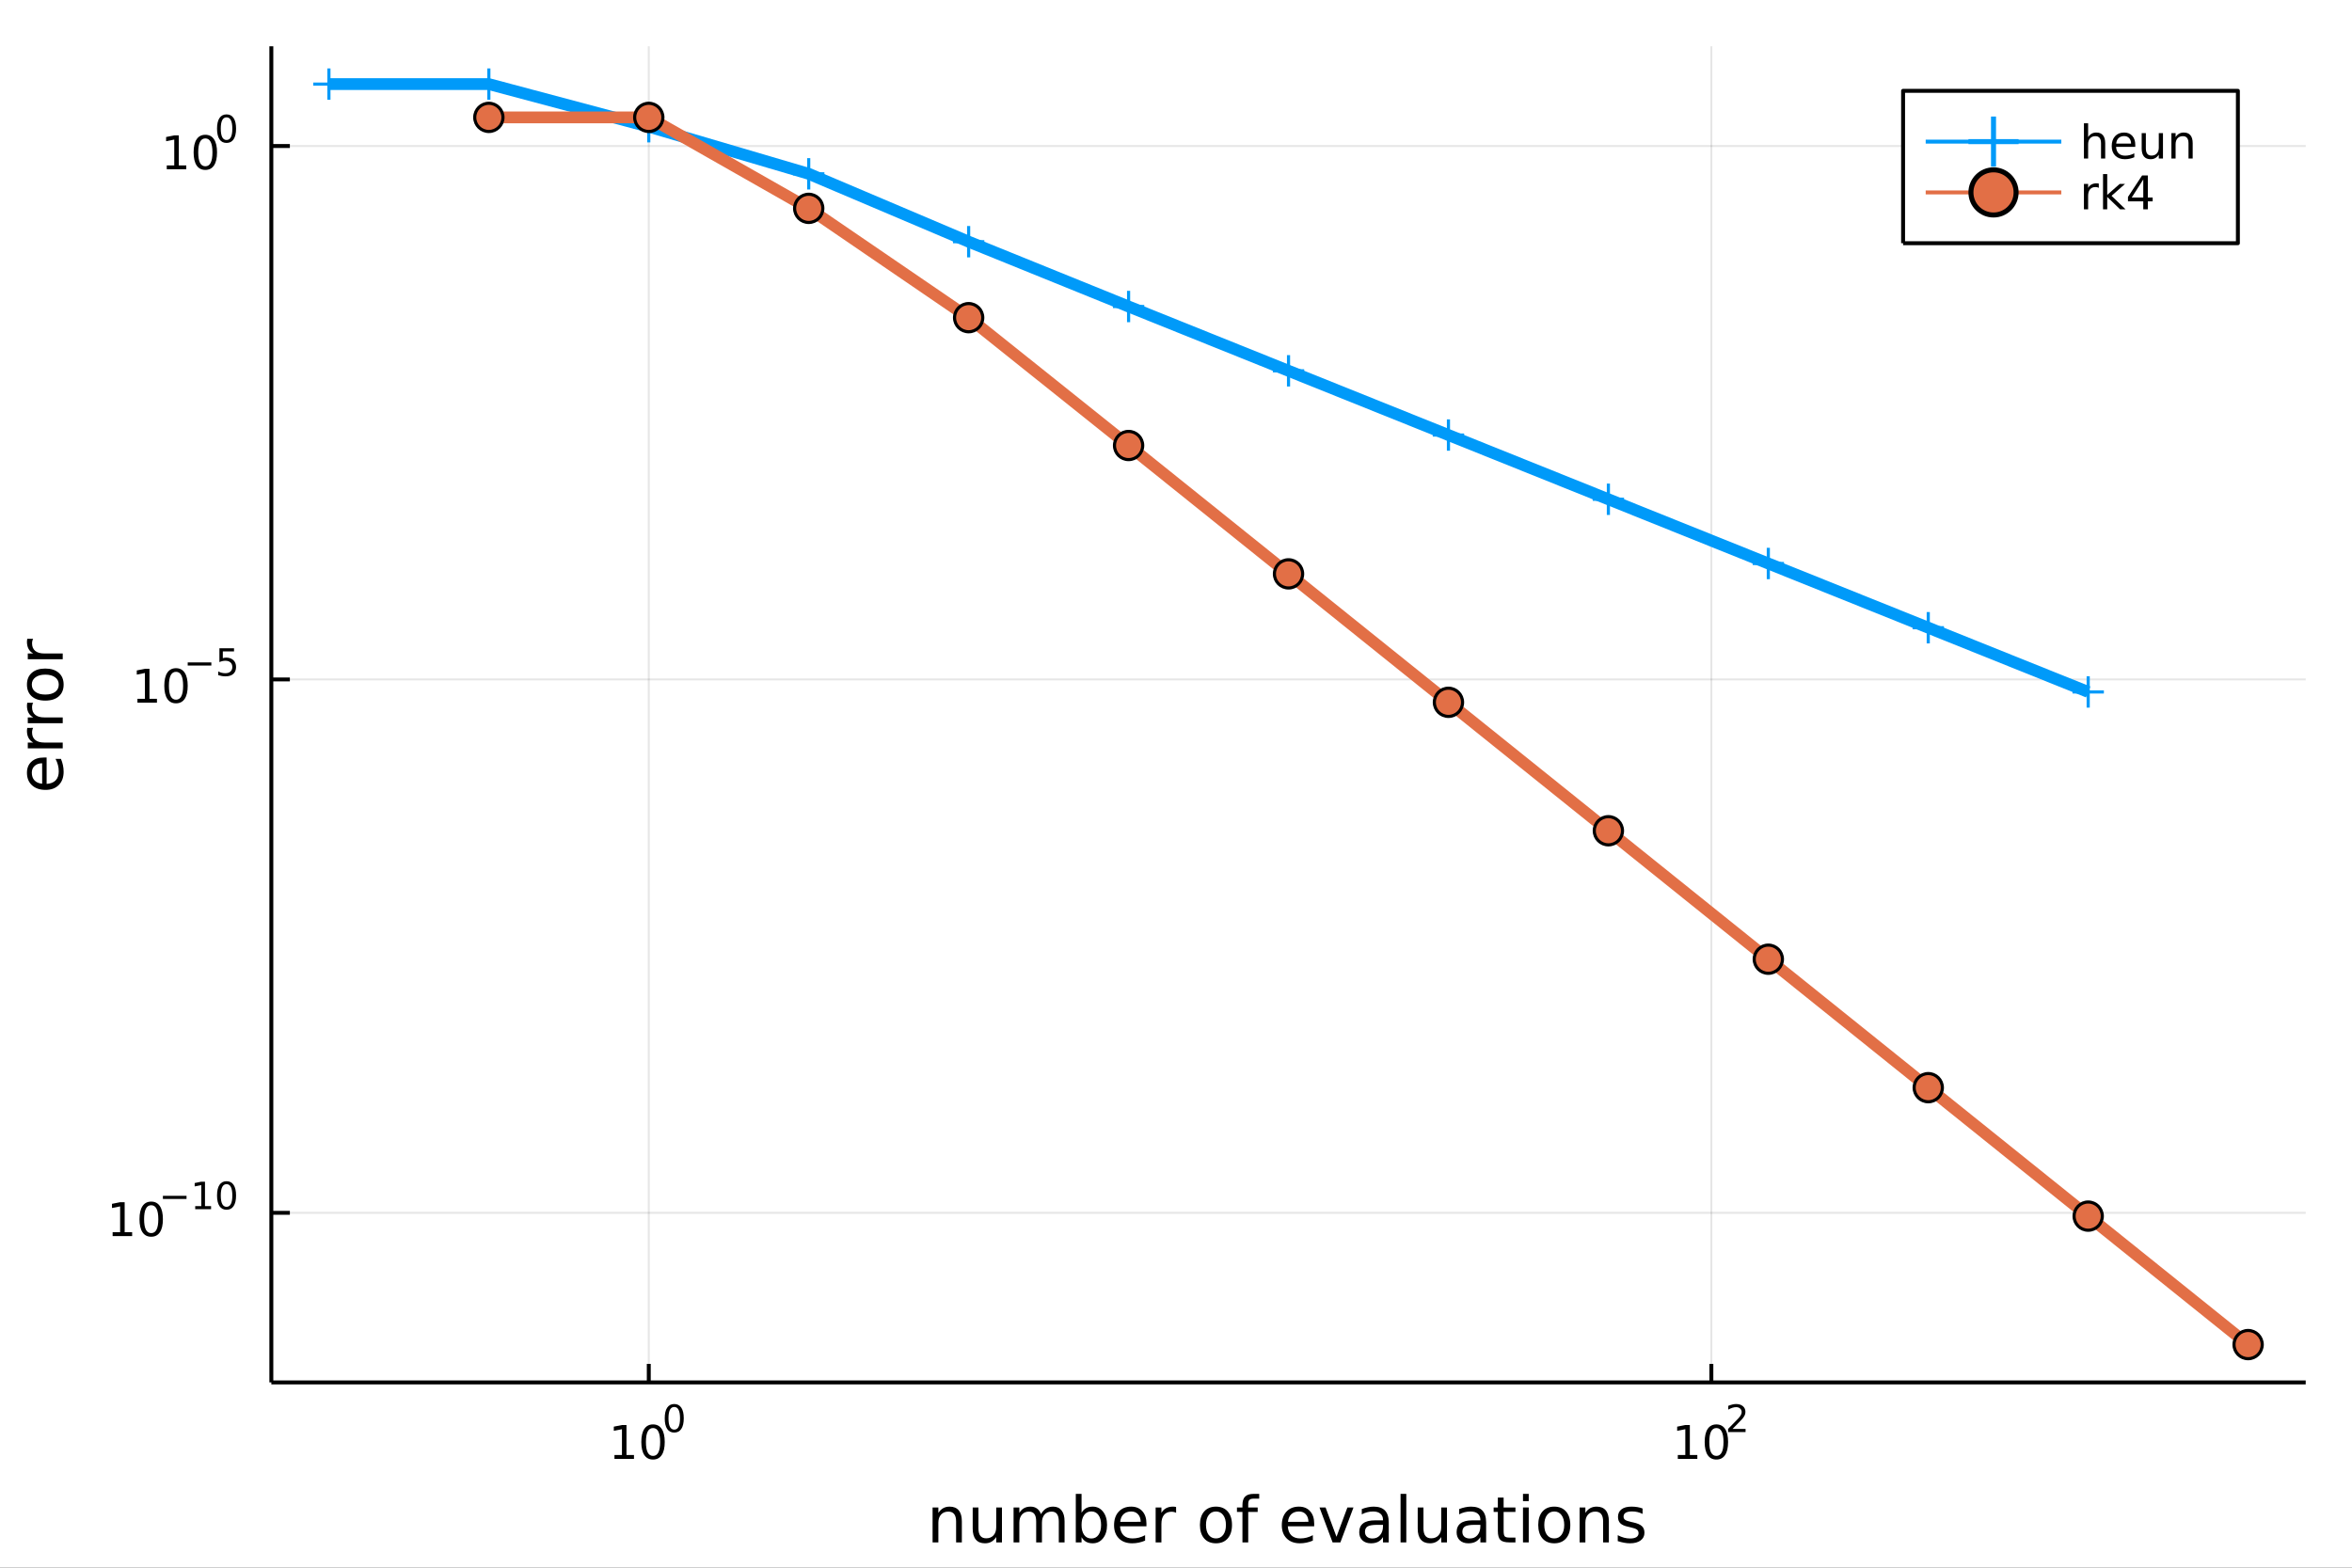 <?xml version="1.0" encoding="utf-8"?>
<svg xmlns="http://www.w3.org/2000/svg" xmlns:xlink="http://www.w3.org/1999/xlink" width="600" height="400" viewBox="0 0 2400 1600">
<rect x="0" y="0" width="2400" height="1600" fill="#333333" stroke="none"/>
<defs>
  <clipPath id="clip020">
    <rect x="0" y="0" width="2400" height="1600"/>
  </clipPath>
</defs>
<path clip-path="url(#clip020)" d="
M0 1600 L2400 1600 L2400 0 L0 0  Z
  " fill="#ffffff" fill-rule="evenodd" fill-opacity="1"/>
<defs>
  <clipPath id="clip021">
    <rect x="480" y="0" width="1681" height="1600"/>
  </clipPath>
</defs>
<path clip-path="url(#clip020)" d="
M276.876 1410.9 L2352.76 1410.9 L2352.76 47.244 L276.876 47.244  Z
  " fill="#ffffff" fill-rule="evenodd" fill-opacity="1"/>
<defs>
  <clipPath id="clip022">
    <rect x="276" y="47" width="2077" height="1365"/>
  </clipPath>
</defs>
<polyline clip-path="url(#clip022)" style="stroke:#000000; stroke-linecap:butt; stroke-linejoin:round; stroke-width:2; stroke-opacity:0.1; fill:none" points="
  662.023,1410.9 662.023,47.244 
  "/>
<polyline clip-path="url(#clip022)" style="stroke:#000000; stroke-linecap:butt; stroke-linejoin:round; stroke-width:2; stroke-opacity:0.1; fill:none" points="
  1746.29,1410.9 1746.29,47.244 
  "/>
<polyline clip-path="url(#clip020)" style="stroke:#000000; stroke-linecap:butt; stroke-linejoin:round; stroke-width:4; stroke-opacity:1; fill:none" points="
  276.876,1410.9 2352.76,1410.9 
  "/>
<polyline clip-path="url(#clip020)" style="stroke:#000000; stroke-linecap:butt; stroke-linejoin:round; stroke-width:4; stroke-opacity:1; fill:none" points="
  662.023,1410.9 662.023,1392 
  "/>
<polyline clip-path="url(#clip020)" style="stroke:#000000; stroke-linecap:butt; stroke-linejoin:round; stroke-width:4; stroke-opacity:1; fill:none" points="
  1746.29,1410.9 1746.29,1392 
  "/>
<path clip-path="url(#clip020)" d="M627.006 1485.02 L634.645 1485.02 L634.645 1458.66 L626.335 1460.32 L626.335 1456.06 L634.599 1454.4 L639.274 1454.4 L639.274 1485.02 L646.913 1485.02 L646.913 1488.96 L627.006 1488.96 L627.006 1485.02 Z" fill="#000000" fill-rule="evenodd" fill-opacity="1" /><path clip-path="url(#clip020)" d="M666.358 1457.48 Q662.747 1457.48 660.918 1461.04 Q659.112 1464.58 659.112 1471.71 Q659.112 1478.82 660.918 1482.38 Q662.747 1485.92 666.358 1485.92 Q669.992 1485.92 671.797 1482.38 Q673.626 1478.82 673.626 1471.71 Q673.626 1464.58 671.797 1461.04 Q669.992 1457.48 666.358 1457.48 M666.358 1453.77 Q672.168 1453.77 675.223 1458.38 Q678.302 1462.96 678.302 1471.71 Q678.302 1480.44 675.223 1485.04 Q672.168 1489.63 666.358 1489.63 Q660.547 1489.63 657.469 1485.04 Q654.413 1480.44 654.413 1471.71 Q654.413 1462.96 657.469 1458.38 Q660.547 1453.77 666.358 1453.77 Z" fill="#000000" fill-rule="evenodd" fill-opacity="1" /><path clip-path="url(#clip020)" d="M688.007 1435.97 Q685.073 1435.97 683.587 1438.86 Q682.12 1441.74 682.12 1447.53 Q682.12 1453.31 683.587 1456.2 Q685.073 1459.08 688.007 1459.08 Q690.96 1459.08 692.427 1456.2 Q693.912 1453.31 693.912 1447.53 Q693.912 1441.74 692.427 1438.86 Q690.96 1435.97 688.007 1435.97 M688.007 1432.96 Q692.728 1432.96 695.21 1436.7 Q697.712 1440.43 697.712 1447.53 Q697.712 1454.62 695.21 1458.37 Q692.728 1462.09 688.007 1462.09 Q683.286 1462.09 680.785 1458.37 Q678.302 1454.62 678.302 1447.53 Q678.302 1440.43 680.785 1436.7 Q683.286 1432.96 688.007 1432.96 Z" fill="#000000" fill-rule="evenodd" fill-opacity="1" /><path clip-path="url(#clip020)" d="M1712.06 1485.02 L1719.7 1485.02 L1719.7 1458.66 L1711.39 1460.32 L1711.39 1456.06 L1719.65 1454.4 L1724.33 1454.4 L1724.33 1485.02 L1731.97 1485.02 L1731.97 1488.96 L1712.06 1488.96 L1712.06 1485.02 Z" fill="#000000" fill-rule="evenodd" fill-opacity="1" /><path clip-path="url(#clip020)" d="M1751.41 1457.48 Q1747.8 1457.48 1745.97 1461.04 Q1744.17 1464.58 1744.17 1471.71 Q1744.17 1478.82 1745.97 1482.38 Q1747.8 1485.92 1751.41 1485.92 Q1755.05 1485.92 1756.85 1482.38 Q1758.68 1478.82 1758.68 1471.71 Q1758.68 1464.58 1756.85 1461.04 Q1755.05 1457.48 1751.41 1457.48 M1751.41 1453.77 Q1757.22 1453.77 1760.28 1458.38 Q1763.36 1462.96 1763.36 1471.71 Q1763.36 1480.44 1760.28 1485.04 Q1757.22 1489.63 1751.41 1489.63 Q1745.6 1489.63 1742.52 1485.04 Q1739.47 1480.44 1739.47 1471.71 Q1739.47 1462.96 1742.52 1458.38 Q1745.6 1453.77 1751.41 1453.77 Z" fill="#000000" fill-rule="evenodd" fill-opacity="1" /><path clip-path="url(#clip020)" d="M1767.93 1458.35 L1781.19 1458.35 L1781.19 1461.55 L1763.36 1461.55 L1763.36 1458.35 Q1765.52 1456.11 1769.24 1452.35 Q1772.99 1448.57 1773.95 1447.48 Q1775.77 1445.43 1776.48 1444.02 Q1777.22 1442.59 1777.22 1441.22 Q1777.22 1438.98 1775.64 1437.57 Q1774.08 1436.16 1771.56 1436.16 Q1769.77 1436.16 1767.78 1436.78 Q1765.8 1437.4 1763.54 1438.66 L1763.54 1434.82 Q1765.84 1433.9 1767.83 1433.43 Q1769.83 1432.96 1771.48 1432.96 Q1775.85 1432.96 1778.44 1435.14 Q1781.04 1437.32 1781.04 1440.97 Q1781.04 1442.7 1780.38 1444.26 Q1779.74 1445.8 1778.03 1447.91 Q1777.56 1448.46 1775.04 1451.07 Q1772.52 1453.67 1767.93 1458.35 Z" fill="#000000" fill-rule="evenodd" fill-opacity="1" /><path clip-path="url(#clip020)" d="M981.475 1552.67 L981.475 1574.19 L975.619 1574.19 L975.619 1552.86 Q975.619 1547.8 973.646 1545.29 Q971.672 1542.77 967.726 1542.77 Q962.983 1542.77 960.246 1545.79 Q957.509 1548.82 957.509 1554.04 L957.509 1574.19 L951.62 1574.19 L951.62 1538.54 L957.509 1538.54 L957.509 1544.08 Q959.609 1540.86 962.442 1539.27 Q965.307 1537.68 969.031 1537.68 Q975.173 1537.68 978.324 1541.5 Q981.475 1545.29 981.475 1552.67 Z" fill="#000000" fill-rule="evenodd" fill-opacity="1" /><path clip-path="url(#clip020)" d="M992.552 1560.12 L992.552 1538.54 L998.408 1538.54 L998.408 1559.89 Q998.408 1564.96 1000.38 1567.5 Q1002.35 1570.02 1006.3 1570.02 Q1011.04 1570.02 1013.78 1566.99 Q1016.55 1563.97 1016.55 1558.75 L1016.55 1538.54 L1022.41 1538.54 L1022.41 1574.19 L1016.55 1574.19 L1016.55 1568.71 Q1014.42 1571.96 1011.59 1573.55 Q1008.78 1575.11 1005.06 1575.11 Q998.918 1575.11 995.735 1571.29 Q992.552 1567.47 992.552 1560.12 M1007.29 1537.68 L1007.29 1537.68 Z" fill="#000000" fill-rule="evenodd" fill-opacity="1" /><path clip-path="url(#clip020)" d="M1062.22 1545.38 Q1064.42 1541.43 1067.48 1539.56 Q1070.53 1537.68 1074.67 1537.68 Q1080.24 1537.68 1083.26 1541.59 Q1086.29 1545.48 1086.29 1552.67 L1086.29 1574.19 L1080.4 1574.19 L1080.4 1552.86 Q1080.4 1547.74 1078.58 1545.25 Q1076.77 1542.77 1073.05 1542.77 Q1068.49 1542.77 1065.85 1545.79 Q1063.21 1548.82 1063.21 1554.04 L1063.21 1574.19 L1057.32 1574.19 L1057.32 1552.86 Q1057.32 1547.7 1055.51 1545.25 Q1053.69 1542.77 1049.91 1542.77 Q1045.42 1542.77 1042.78 1545.83 Q1040.14 1548.85 1040.14 1554.04 L1040.14 1574.19 L1034.25 1574.19 L1034.25 1538.54 L1040.14 1538.54 L1040.14 1544.08 Q1042.14 1540.8 1044.94 1539.24 Q1047.74 1537.68 1051.59 1537.68 Q1055.48 1537.68 1058.18 1539.65 Q1060.92 1541.62 1062.22 1545.38 Z" fill="#000000" fill-rule="evenodd" fill-opacity="1" /><path clip-path="url(#clip020)" d="M1123.56 1556.39 Q1123.56 1549.93 1120.88 1546.27 Q1118.24 1542.58 1113.6 1542.58 Q1108.95 1542.58 1106.28 1546.27 Q1103.63 1549.93 1103.63 1556.39 Q1103.63 1562.85 1106.28 1566.55 Q1108.95 1570.21 1113.6 1570.21 Q1118.24 1570.21 1120.88 1566.55 Q1123.56 1562.85 1123.56 1556.39 M1103.63 1543.95 Q1105.48 1540.77 1108.28 1539.24 Q1111.11 1537.68 1115.03 1537.68 Q1121.52 1537.68 1125.56 1542.83 Q1129.64 1547.99 1129.64 1556.39 Q1129.64 1564.8 1125.56 1569.95 Q1121.52 1575.11 1115.03 1575.11 Q1111.11 1575.11 1108.28 1573.58 Q1105.48 1572.02 1103.63 1568.84 L1103.63 1574.19 L1097.75 1574.19 L1097.75 1524.66 L1103.63 1524.66 L1103.63 1543.95 Z" fill="#000000" fill-rule="evenodd" fill-opacity="1" /><path clip-path="url(#clip020)" d="M1169.84 1554.9 L1169.84 1557.76 L1142.91 1557.76 Q1143.29 1563.81 1146.54 1566.99 Q1149.82 1570.14 1155.64 1570.14 Q1159.02 1570.14 1162.17 1569.32 Q1165.35 1568.49 1168.47 1566.83 L1168.47 1572.37 Q1165.32 1573.71 1162.01 1574.41 Q1158.7 1575.11 1155.29 1575.11 Q1146.76 1575.11 1141.76 1570.14 Q1136.8 1565.18 1136.8 1556.71 Q1136.8 1547.96 1141.51 1542.83 Q1146.25 1537.68 1154.27 1537.68 Q1161.47 1537.68 1165.64 1542.33 Q1169.84 1546.94 1169.84 1554.9 M1163.98 1553.18 Q1163.92 1548.37 1161.27 1545.51 Q1158.66 1542.64 1154.34 1542.64 Q1149.43 1542.64 1146.47 1545.41 Q1143.55 1548.18 1143.1 1553.21 L1163.98 1553.18 Z" fill="#000000" fill-rule="evenodd" fill-opacity="1" /><path clip-path="url(#clip020)" d="M1200.11 1544.01 Q1199.12 1543.44 1197.94 1543.18 Q1196.8 1542.9 1195.4 1542.9 Q1190.43 1542.9 1187.76 1546.14 Q1185.11 1549.36 1185.11 1555.41 L1185.11 1574.19 L1179.23 1574.19 L1179.23 1538.54 L1185.11 1538.54 L1185.11 1544.08 Q1186.96 1540.83 1189.92 1539.27 Q1192.88 1537.68 1197.11 1537.68 Q1197.72 1537.68 1198.45 1537.77 Q1199.18 1537.84 1200.07 1538 L1200.11 1544.01 Z" fill="#000000" fill-rule="evenodd" fill-opacity="1" /><path clip-path="url(#clip020)" d="M1240.78 1542.64 Q1236.07 1542.64 1233.33 1546.34 Q1230.6 1550 1230.6 1556.39 Q1230.6 1562.79 1233.3 1566.48 Q1236.04 1570.14 1240.78 1570.14 Q1245.46 1570.14 1248.2 1566.45 Q1250.94 1562.76 1250.94 1556.39 Q1250.94 1550.06 1248.2 1546.37 Q1245.46 1542.64 1240.78 1542.64 M1240.78 1537.68 Q1248.42 1537.68 1252.78 1542.64 Q1257.14 1547.61 1257.14 1556.39 Q1257.14 1565.15 1252.78 1570.14 Q1248.42 1575.11 1240.78 1575.11 Q1233.11 1575.11 1228.75 1570.14 Q1224.42 1565.15 1224.42 1556.39 Q1224.42 1547.61 1228.75 1542.64 Q1233.11 1537.68 1240.78 1537.68 Z" fill="#000000" fill-rule="evenodd" fill-opacity="1" /><path clip-path="url(#clip020)" d="M1284.9 1524.66 L1284.9 1529.53 L1279.3 1529.53 Q1276.14 1529.53 1274.9 1530.8 Q1273.69 1532.08 1273.69 1535.39 L1273.69 1538.54 L1283.34 1538.54 L1283.34 1543.09 L1273.69 1543.09 L1273.69 1574.19 L1267.8 1574.19 L1267.8 1543.09 L1262.2 1543.09 L1262.2 1538.54 L1267.8 1538.54 L1267.8 1536.05 Q1267.8 1530.1 1270.57 1527.4 Q1273.34 1524.66 1279.36 1524.66 L1284.9 1524.66 Z" fill="#000000" fill-rule="evenodd" fill-opacity="1" /><path clip-path="url(#clip020)" d="M1341.01 1554.9 L1341.01 1557.76 L1314.08 1557.76 Q1314.47 1563.81 1317.71 1566.99 Q1320.99 1570.14 1326.82 1570.14 Q1330.19 1570.14 1333.34 1569.32 Q1336.52 1568.49 1339.64 1566.83 L1339.64 1572.37 Q1336.49 1573.71 1333.18 1574.41 Q1329.87 1575.11 1326.46 1575.11 Q1317.93 1575.11 1312.94 1570.14 Q1307.97 1565.18 1307.97 1556.71 Q1307.97 1547.96 1312.68 1542.83 Q1317.43 1537.68 1325.45 1537.68 Q1332.64 1537.68 1336.81 1542.33 Q1341.01 1546.94 1341.01 1554.9 M1335.15 1553.18 Q1335.09 1548.37 1332.45 1545.51 Q1329.84 1542.64 1325.51 1542.64 Q1320.61 1542.64 1317.65 1545.41 Q1314.72 1548.18 1314.27 1553.21 L1335.15 1553.18 Z" fill="#000000" fill-rule="evenodd" fill-opacity="1" /><path clip-path="url(#clip020)" d="M1346.42 1538.54 L1352.63 1538.54 L1363.77 1568.46 L1374.91 1538.54 L1381.11 1538.54 L1367.75 1574.19 L1359.79 1574.19 L1346.42 1538.54 Z" fill="#000000" fill-rule="evenodd" fill-opacity="1" /><path clip-path="url(#clip020)" d="M1405.4 1556.27 Q1398.3 1556.27 1395.56 1557.89 Q1392.83 1559.51 1392.83 1563.43 Q1392.83 1566.55 1394.86 1568.39 Q1396.93 1570.21 1400.47 1570.21 Q1405.34 1570.21 1408.26 1566.77 Q1411.22 1563.3 1411.22 1557.57 L1411.22 1556.27 L1405.4 1556.27 M1417.08 1553.85 L1417.08 1574.19 L1411.22 1574.19 L1411.22 1568.77 Q1409.22 1572.02 1406.23 1573.58 Q1403.24 1575.11 1398.91 1575.11 Q1393.43 1575.11 1390.19 1572.05 Q1386.97 1568.97 1386.97 1563.81 Q1386.97 1557.79 1390.98 1554.74 Q1395.02 1551.68 1403.01 1551.68 L1411.22 1551.68 L1411.22 1551.11 Q1411.22 1547.07 1408.55 1544.87 Q1405.91 1542.64 1401.1 1542.64 Q1398.05 1542.64 1395.15 1543.38 Q1392.25 1544.11 1389.58 1545.57 L1389.58 1540.16 Q1392.8 1538.92 1395.82 1538.31 Q1398.84 1537.68 1401.71 1537.68 Q1409.44 1537.68 1413.26 1541.69 Q1417.08 1545.7 1417.08 1553.85 Z" fill="#000000" fill-rule="evenodd" fill-opacity="1" /><path clip-path="url(#clip020)" d="M1429.14 1524.66 L1435 1524.66 L1435 1574.19 L1429.14 1574.19 L1429.14 1524.66 Z" fill="#000000" fill-rule="evenodd" fill-opacity="1" /><path clip-path="url(#clip020)" d="M1446.65 1560.12 L1446.65 1538.54 L1452.51 1538.54 L1452.51 1559.89 Q1452.51 1564.96 1454.48 1567.5 Q1456.45 1570.02 1460.4 1570.02 Q1465.14 1570.02 1467.88 1566.99 Q1470.65 1563.97 1470.65 1558.75 L1470.65 1538.54 L1476.5 1538.54 L1476.5 1574.19 L1470.65 1574.19 L1470.65 1568.71 Q1468.52 1571.96 1465.68 1573.55 Q1462.88 1575.11 1459.16 1575.11 Q1453.02 1575.11 1449.83 1571.29 Q1446.65 1567.47 1446.65 1560.12 M1461.39 1537.68 L1461.39 1537.68 Z" fill="#000000" fill-rule="evenodd" fill-opacity="1" /><path clip-path="url(#clip020)" d="M1504.77 1556.27 Q1497.67 1556.27 1494.93 1557.89 Q1492.2 1559.51 1492.2 1563.43 Q1492.2 1566.55 1494.23 1568.39 Q1496.3 1570.21 1499.83 1570.21 Q1504.7 1570.21 1507.63 1566.77 Q1510.59 1563.3 1510.59 1557.57 L1510.59 1556.27 L1504.77 1556.27 M1516.45 1553.85 L1516.45 1574.19 L1510.59 1574.19 L1510.59 1568.77 Q1508.59 1572.02 1505.6 1573.58 Q1502.6 1575.11 1498.28 1575.11 Q1492.8 1575.11 1489.55 1572.05 Q1486.34 1568.97 1486.34 1563.81 Q1486.34 1557.79 1490.35 1554.74 Q1494.39 1551.68 1502.38 1551.68 L1510.59 1551.68 L1510.59 1551.11 Q1510.59 1547.07 1507.92 1544.87 Q1505.28 1542.64 1500.47 1542.64 Q1497.42 1542.64 1494.52 1543.38 Q1491.62 1544.11 1488.95 1545.57 L1488.95 1540.16 Q1492.16 1538.92 1495.19 1538.31 Q1498.21 1537.68 1501.08 1537.68 Q1508.81 1537.68 1512.63 1541.69 Q1516.45 1545.7 1516.45 1553.85 Z" fill="#000000" fill-rule="evenodd" fill-opacity="1" /><path clip-path="url(#clip020)" d="M1534.31 1528.42 L1534.31 1538.54 L1546.37 1538.54 L1546.37 1543.09 L1534.31 1543.09 L1534.31 1562.44 Q1534.31 1566.8 1535.48 1568.04 Q1536.69 1569.28 1540.35 1569.28 L1546.37 1569.28 L1546.37 1574.19 L1540.35 1574.19 Q1533.57 1574.19 1531 1571.67 Q1528.42 1569.12 1528.42 1562.44 L1528.42 1543.09 L1524.12 1543.09 L1524.12 1538.54 L1528.42 1538.54 L1528.42 1528.42 L1534.31 1528.42 Z" fill="#000000" fill-rule="evenodd" fill-opacity="1" /><path clip-path="url(#clip020)" d="M1554.07 1538.54 L1559.93 1538.54 L1559.93 1574.19 L1554.07 1574.19 L1554.07 1538.54 M1554.07 1524.66 L1559.93 1524.66 L1559.93 1532.08 L1554.07 1532.08 L1554.07 1524.66 Z" fill="#000000" fill-rule="evenodd" fill-opacity="1" /><path clip-path="url(#clip020)" d="M1585.99 1542.64 Q1581.28 1542.64 1578.55 1546.34 Q1575.81 1550 1575.81 1556.39 Q1575.81 1562.79 1578.52 1566.48 Q1581.25 1570.14 1585.99 1570.14 Q1590.67 1570.14 1593.41 1566.45 Q1596.15 1562.76 1596.15 1556.39 Q1596.15 1550.06 1593.41 1546.37 Q1590.67 1542.64 1585.99 1542.64 M1585.99 1537.68 Q1593.63 1537.68 1597.99 1542.64 Q1602.35 1547.61 1602.35 1556.39 Q1602.35 1565.15 1597.99 1570.14 Q1593.63 1575.11 1585.99 1575.11 Q1578.32 1575.11 1573.96 1570.14 Q1569.63 1565.15 1569.63 1556.39 Q1569.63 1547.61 1573.96 1542.64 Q1578.32 1537.68 1585.99 1537.68 Z" fill="#000000" fill-rule="evenodd" fill-opacity="1" /><path clip-path="url(#clip020)" d="M1641.69 1552.67 L1641.69 1574.19 L1635.84 1574.19 L1635.84 1552.86 Q1635.84 1547.8 1633.86 1545.29 Q1631.89 1542.77 1627.94 1542.77 Q1623.2 1542.77 1620.47 1545.79 Q1617.73 1548.82 1617.73 1554.04 L1617.73 1574.19 L1611.84 1574.19 L1611.84 1538.54 L1617.73 1538.54 L1617.73 1544.08 Q1619.83 1540.86 1622.66 1539.27 Q1625.53 1537.68 1629.25 1537.68 Q1635.39 1537.68 1638.54 1541.5 Q1641.69 1545.29 1641.69 1552.67 Z" fill="#000000" fill-rule="evenodd" fill-opacity="1" /><path clip-path="url(#clip020)" d="M1676.1 1539.59 L1676.1 1545.13 Q1673.62 1543.85 1670.95 1543.22 Q1668.27 1542.58 1665.41 1542.58 Q1661.05 1542.58 1658.85 1543.92 Q1656.69 1545.25 1656.69 1547.93 Q1656.69 1549.96 1658.25 1551.14 Q1659.81 1552.29 1664.52 1553.34 L1666.52 1553.78 Q1672.76 1555.12 1675.37 1557.57 Q1678.01 1559.99 1678.01 1564.35 Q1678.01 1569.32 1674.06 1572.21 Q1670.15 1575.11 1663.27 1575.11 Q1660.41 1575.11 1657.29 1574.54 Q1654.2 1573.99 1650.77 1572.88 L1650.77 1566.83 Q1654.01 1568.52 1657.16 1569.38 Q1660.31 1570.21 1663.4 1570.21 Q1667.54 1570.21 1669.77 1568.81 Q1672 1567.37 1672 1564.8 Q1672 1562.41 1670.37 1561.14 Q1668.78 1559.86 1663.34 1558.68 L1661.3 1558.21 Q1655.86 1557.06 1653.44 1554.71 Q1651.02 1552.32 1651.02 1548.18 Q1651.02 1543.15 1654.59 1540.42 Q1658.15 1537.68 1664.71 1537.68 Q1667.95 1537.68 1670.82 1538.16 Q1673.68 1538.63 1676.1 1539.59 Z" fill="#000000" fill-rule="evenodd" fill-opacity="1" /><polyline clip-path="url(#clip022)" style="stroke:#000000; stroke-linecap:butt; stroke-linejoin:round; stroke-width:2; stroke-opacity:0.1; fill:none" points="
  276.876,1237.83 2352.76,1237.83 
  "/>
<polyline clip-path="url(#clip022)" style="stroke:#000000; stroke-linecap:butt; stroke-linejoin:round; stroke-width:2; stroke-opacity:0.1; fill:none" points="
  276.876,693.423 2352.76,693.423 
  "/>
<polyline clip-path="url(#clip022)" style="stroke:#000000; stroke-linecap:butt; stroke-linejoin:round; stroke-width:2; stroke-opacity:0.1; fill:none" points="
  276.876,149.02 2352.76,149.02 
  "/>
<polyline clip-path="url(#clip020)" style="stroke:#000000; stroke-linecap:butt; stroke-linejoin:round; stroke-width:4; stroke-opacity:1; fill:none" points="
  276.876,1410.9 276.876,47.244 
  "/>
<polyline clip-path="url(#clip020)" style="stroke:#000000; stroke-linecap:butt; stroke-linejoin:round; stroke-width:4; stroke-opacity:1; fill:none" points="
  276.876,1237.83 295.773,1237.83 
  "/>
<polyline clip-path="url(#clip020)" style="stroke:#000000; stroke-linecap:butt; stroke-linejoin:round; stroke-width:4; stroke-opacity:1; fill:none" points="
  276.876,693.423 295.773,693.423 
  "/>
<polyline clip-path="url(#clip020)" style="stroke:#000000; stroke-linecap:butt; stroke-linejoin:round; stroke-width:4; stroke-opacity:1; fill:none" points="
  276.876,149.02 295.773,149.02 
  "/>
<path clip-path="url(#clip020)" d="M114.931 1257.62 L122.57 1257.62 L122.57 1231.25 L114.26 1232.92 L114.26 1228.66 L122.524 1226.99 L127.2 1226.99 L127.2 1257.62 L134.839 1257.62 L134.839 1261.55 L114.931 1261.55 L114.931 1257.62 Z" fill="#000000" fill-rule="evenodd" fill-opacity="1" /><path clip-path="url(#clip020)" d="M154.283 1230.07 Q150.672 1230.07 148.843 1233.64 Q147.038 1237.18 147.038 1244.31 Q147.038 1251.42 148.843 1254.98 Q150.672 1258.52 154.283 1258.52 Q157.917 1258.52 159.723 1254.98 Q161.552 1251.42 161.552 1244.31 Q161.552 1237.18 159.723 1233.64 Q157.917 1230.07 154.283 1230.07 M154.283 1226.37 Q160.093 1226.37 163.149 1230.98 Q166.227 1235.56 166.227 1244.31 Q166.227 1253.04 163.149 1257.64 Q160.093 1262.23 154.283 1262.23 Q148.473 1262.23 145.394 1257.64 Q142.339 1253.04 142.339 1244.31 Q142.339 1235.56 145.394 1230.98 Q148.473 1226.37 154.283 1226.37 Z" fill="#000000" fill-rule="evenodd" fill-opacity="1" /><path clip-path="url(#clip020)" d="M166.227 1220.47 L190.339 1220.47 L190.339 1223.67 L166.227 1223.67 L166.227 1220.47 Z" fill="#000000" fill-rule="evenodd" fill-opacity="1" /><path clip-path="url(#clip020)" d="M199.197 1230.95 L205.404 1230.95 L205.404 1209.52 L198.652 1210.88 L198.652 1207.42 L205.366 1206.06 L209.166 1206.06 L209.166 1230.95 L215.372 1230.95 L215.372 1234.14 L199.197 1234.14 L199.197 1230.95 Z" fill="#000000" fill-rule="evenodd" fill-opacity="1" /><path clip-path="url(#clip020)" d="M231.171 1208.56 Q228.237 1208.56 226.751 1211.46 Q225.284 1214.34 225.284 1220.13 Q225.284 1225.91 226.751 1228.8 Q228.237 1231.68 231.171 1231.68 Q234.124 1231.68 235.591 1228.8 Q237.076 1225.91 237.076 1220.13 Q237.076 1214.34 235.591 1211.46 Q234.124 1208.56 231.171 1208.56 M231.171 1205.56 Q235.891 1205.56 238.374 1209.3 Q240.876 1213.02 240.876 1220.13 Q240.876 1227.22 238.374 1230.96 Q235.891 1234.69 231.171 1234.69 Q226.45 1234.69 223.949 1230.96 Q221.466 1227.22 221.466 1220.13 Q221.466 1213.02 223.949 1209.3 Q226.45 1205.56 231.171 1205.56 Z" fill="#000000" fill-rule="evenodd" fill-opacity="1" /><path clip-path="url(#clip020)" d="M140.247 713.215 L147.886 713.215 L147.886 686.85 L139.575 688.517 L139.575 684.257 L147.839 682.591 L152.515 682.591 L152.515 713.215 L160.154 713.215 L160.154 717.151 L140.247 717.151 L140.247 713.215 Z" fill="#000000" fill-rule="evenodd" fill-opacity="1" /><path clip-path="url(#clip020)" d="M179.598 685.669 Q175.987 685.669 174.159 689.234 Q172.353 692.776 172.353 699.905 Q172.353 707.012 174.159 710.577 Q175.987 714.118 179.598 714.118 Q183.233 714.118 185.038 710.577 Q186.867 707.012 186.867 699.905 Q186.867 692.776 185.038 689.234 Q183.233 685.669 179.598 685.669 M179.598 681.966 Q185.409 681.966 188.464 686.572 Q191.543 691.155 191.543 699.905 Q191.543 708.632 188.464 713.239 Q185.409 717.822 179.598 717.822 Q173.788 717.822 170.71 713.239 Q167.654 708.632 167.654 699.905 Q167.654 691.155 170.71 686.572 Q173.788 681.966 179.598 681.966 Z" fill="#000000" fill-rule="evenodd" fill-opacity="1" /><path clip-path="url(#clip020)" d="M191.543 676.067 L215.654 676.067 L215.654 679.264 L191.543 679.264 L191.543 676.067 Z" fill="#000000" fill-rule="evenodd" fill-opacity="1" /><path clip-path="url(#clip020)" d="M223.892 661.66 L238.807 661.66 L238.807 664.858 L227.372 664.858 L227.372 671.741 Q228.199 671.459 229.027 671.327 Q229.854 671.177 230.682 671.177 Q235.384 671.177 238.13 673.754 Q240.876 676.33 240.876 680.731 Q240.876 685.264 238.054 687.784 Q235.233 690.286 230.099 690.286 Q228.331 690.286 226.488 689.985 Q224.663 689.684 222.707 689.082 L222.707 685.264 Q224.4 686.186 226.205 686.637 Q228.011 687.088 230.023 687.088 Q233.277 687.088 235.177 685.377 Q237.076 683.665 237.076 680.731 Q237.076 677.797 235.177 676.086 Q233.277 674.374 230.023 674.374 Q228.5 674.374 226.977 674.713 Q225.472 675.051 223.892 675.766 L223.892 661.66 Z" fill="#000000" fill-rule="evenodd" fill-opacity="1" /><path clip-path="url(#clip020)" d="M170.17 168.812 L177.809 168.812 L177.809 142.447 L169.499 144.113 L169.499 139.854 L177.762 138.187 L182.438 138.187 L182.438 168.812 L190.077 168.812 L190.077 172.747 L170.17 172.747 L170.17 168.812 Z" fill="#000000" fill-rule="evenodd" fill-opacity="1" /><path clip-path="url(#clip020)" d="M209.522 141.266 Q205.91 141.266 204.082 144.831 Q202.276 148.372 202.276 155.502 Q202.276 162.609 204.082 166.173 Q205.91 169.715 209.522 169.715 Q213.156 169.715 214.961 166.173 Q216.79 162.609 216.79 155.502 Q216.79 148.372 214.961 144.831 Q213.156 141.266 209.522 141.266 M209.522 137.562 Q215.332 137.562 218.387 142.169 Q221.466 146.752 221.466 155.502 Q221.466 164.229 218.387 168.835 Q215.332 173.419 209.522 173.419 Q203.711 173.419 200.633 168.835 Q197.577 164.229 197.577 155.502 Q197.577 146.752 200.633 142.169 Q203.711 137.562 209.522 137.562 Z" fill="#000000" fill-rule="evenodd" fill-opacity="1" /><path clip-path="url(#clip020)" d="M231.171 119.758 Q228.237 119.758 226.751 122.655 Q225.284 125.532 225.284 131.325 Q225.284 137.099 226.751 139.996 Q228.237 142.873 231.171 142.873 Q234.124 142.873 235.591 139.996 Q237.076 137.099 237.076 131.325 Q237.076 125.532 235.591 122.655 Q234.124 119.758 231.171 119.758 M231.171 116.749 Q235.891 116.749 238.374 120.492 Q240.876 124.216 240.876 131.325 Q240.876 138.416 238.374 142.158 Q235.891 145.882 231.171 145.882 Q226.45 145.882 223.949 142.158 Q221.466 138.416 221.466 131.325 Q221.466 124.216 223.949 120.492 Q226.45 116.749 231.171 116.749 Z" fill="#000000" fill-rule="evenodd" fill-opacity="1" /><path clip-path="url(#clip020)" d="M44.716 773.137 L47.581 773.137 L47.581 800.064 Q53.628 799.682 56.811 796.435 Q59.962 793.157 59.962 787.332 Q59.962 783.959 59.134 780.808 Q58.307 777.625 56.652 774.506 L62.19 774.506 Q63.527 777.657 64.227 780.967 Q64.927 784.277 64.927 787.683 Q64.927 796.213 59.962 801.21 Q54.997 806.175 46.53 806.175 Q37.777 806.175 32.653 801.464 Q27.497 796.722 27.497 788.701 Q27.497 781.508 32.144 777.338 Q36.759 773.137 44.716 773.137 M42.997 778.993 Q38.191 779.057 35.327 781.699 Q32.462 784.309 32.462 788.637 Q32.462 793.539 35.231 796.499 Q38 799.427 43.029 799.873 L42.997 778.993 Z" fill="#000000" fill-rule="evenodd" fill-opacity="1" /><path clip-path="url(#clip020)" d="M33.831 742.868 Q33.258 743.855 33.003 745.032 Q32.717 746.178 32.717 747.579 Q32.717 752.544 35.963 755.218 Q39.178 757.859 45.225 757.859 L64.004 757.859 L64.004 763.748 L28.356 763.748 L28.356 757.859 L33.894 757.859 Q30.648 756.013 29.088 753.053 Q27.497 750.093 27.497 745.86 Q27.497 745.255 27.592 744.523 Q27.656 743.791 27.815 742.9 L33.831 742.868 Z" fill="#000000" fill-rule="evenodd" fill-opacity="1" /><path clip-path="url(#clip020)" d="M33.831 717.214 Q33.258 718.201 33.003 719.379 Q32.717 720.524 32.717 721.925 Q32.717 726.89 35.963 729.564 Q39.178 732.205 45.225 732.205 L64.004 732.205 L64.004 738.094 L28.356 738.094 L28.356 732.205 L33.894 732.205 Q30.648 730.359 29.088 727.399 Q27.497 724.439 27.497 720.206 Q27.497 719.601 27.592 718.869 Q27.656 718.137 27.815 717.246 L33.831 717.214 Z" fill="#000000" fill-rule="evenodd" fill-opacity="1" /><path clip-path="url(#clip020)" d="M32.462 698.69 Q32.462 703.401 36.154 706.138 Q39.815 708.875 46.212 708.875 Q52.609 708.875 56.302 706.17 Q59.962 703.432 59.962 698.69 Q59.962 694.011 56.27 691.274 Q52.578 688.537 46.212 688.537 Q39.878 688.537 36.186 691.274 Q32.462 694.011 32.462 698.69 M27.497 698.69 Q27.497 691.051 32.462 686.691 Q37.427 682.33 46.212 682.33 Q54.965 682.33 59.962 686.691 Q64.927 691.051 64.927 698.69 Q64.927 706.361 59.962 710.721 Q54.965 715.05 46.212 715.05 Q37.427 715.05 32.462 710.721 Q27.497 706.361 27.497 698.69 Z" fill="#000000" fill-rule="evenodd" fill-opacity="1" /><path clip-path="url(#clip020)" d="M33.831 651.966 Q33.258 652.952 33.003 654.13 Q32.717 655.276 32.717 656.676 Q32.717 661.642 35.963 664.315 Q39.178 666.957 45.225 666.957 L64.004 666.957 L64.004 672.845 L28.356 672.845 L28.356 666.957 L33.894 666.957 Q30.648 665.111 29.088 662.151 Q27.497 659.191 27.497 654.958 Q27.497 654.353 27.592 653.621 Q27.656 652.889 27.815 651.998 L33.831 651.966 Z" fill="#000000" fill-rule="evenodd" fill-opacity="1" /><polyline clip-path="url(#clip022)" style="stroke:#009af9; stroke-linecap:butt; stroke-linejoin:round; stroke-width:12; stroke-opacity:1; fill:none" points="
  335.627,85.838 498.825,85.838 662.023,129.327 825.221,177.391 988.419,246.675 1151.62,312.832 1314.82,378.452 1478.01,444.008 1641.21,509.56 1804.41,575.112 
  1967.61,640.665 2130.81,706.218 
  "/>
<line clip-path="url(#clip022)" x1="335.627" y1="85.838" x2="335.627" y2="69.838" style="stroke:#009af9; stroke-width:3.2; stroke-opacity:1"/>
<line clip-path="url(#clip022)" x1="335.627" y1="85.838" x2="319.627" y2="85.838" style="stroke:#009af9; stroke-width:3.2; stroke-opacity:1"/>
<line clip-path="url(#clip022)" x1="335.627" y1="85.838" x2="335.627" y2="101.838" style="stroke:#009af9; stroke-width:3.2; stroke-opacity:1"/>
<line clip-path="url(#clip022)" x1="335.627" y1="85.838" x2="351.627" y2="85.838" style="stroke:#009af9; stroke-width:3.2; stroke-opacity:1"/>
<line clip-path="url(#clip022)" x1="498.825" y1="85.838" x2="498.825" y2="69.838" style="stroke:#009af9; stroke-width:3.2; stroke-opacity:1"/>
<line clip-path="url(#clip022)" x1="498.825" y1="85.838" x2="482.825" y2="85.838" style="stroke:#009af9; stroke-width:3.2; stroke-opacity:1"/>
<line clip-path="url(#clip022)" x1="498.825" y1="85.838" x2="498.825" y2="101.838" style="stroke:#009af9; stroke-width:3.2; stroke-opacity:1"/>
<line clip-path="url(#clip022)" x1="498.825" y1="85.838" x2="514.825" y2="85.838" style="stroke:#009af9; stroke-width:3.2; stroke-opacity:1"/>
<line clip-path="url(#clip022)" x1="662.023" y1="129.327" x2="662.023" y2="113.327" style="stroke:#009af9; stroke-width:3.2; stroke-opacity:1"/>
<line clip-path="url(#clip022)" x1="662.023" y1="129.327" x2="646.023" y2="129.327" style="stroke:#009af9; stroke-width:3.2; stroke-opacity:1"/>
<line clip-path="url(#clip022)" x1="662.023" y1="129.327" x2="662.023" y2="145.327" style="stroke:#009af9; stroke-width:3.2; stroke-opacity:1"/>
<line clip-path="url(#clip022)" x1="662.023" y1="129.327" x2="678.023" y2="129.327" style="stroke:#009af9; stroke-width:3.2; stroke-opacity:1"/>
<line clip-path="url(#clip022)" x1="825.221" y1="177.391" x2="825.221" y2="161.391" style="stroke:#009af9; stroke-width:3.2; stroke-opacity:1"/>
<line clip-path="url(#clip022)" x1="825.221" y1="177.391" x2="809.221" y2="177.391" style="stroke:#009af9; stroke-width:3.2; stroke-opacity:1"/>
<line clip-path="url(#clip022)" x1="825.221" y1="177.391" x2="825.221" y2="193.391" style="stroke:#009af9; stroke-width:3.2; stroke-opacity:1"/>
<line clip-path="url(#clip022)" x1="825.221" y1="177.391" x2="841.221" y2="177.391" style="stroke:#009af9; stroke-width:3.2; stroke-opacity:1"/>
<line clip-path="url(#clip022)" x1="988.419" y1="246.675" x2="988.419" y2="230.675" style="stroke:#009af9; stroke-width:3.2; stroke-opacity:1"/>
<line clip-path="url(#clip022)" x1="988.419" y1="246.675" x2="972.419" y2="246.675" style="stroke:#009af9; stroke-width:3.2; stroke-opacity:1"/>
<line clip-path="url(#clip022)" x1="988.419" y1="246.675" x2="988.419" y2="262.675" style="stroke:#009af9; stroke-width:3.2; stroke-opacity:1"/>
<line clip-path="url(#clip022)" x1="988.419" y1="246.675" x2="1004.42" y2="246.675" style="stroke:#009af9; stroke-width:3.2; stroke-opacity:1"/>
<line clip-path="url(#clip022)" x1="1151.62" y1="312.832" x2="1151.62" y2="296.832" style="stroke:#009af9; stroke-width:3.2; stroke-opacity:1"/>
<line clip-path="url(#clip022)" x1="1151.62" y1="312.832" x2="1135.62" y2="312.832" style="stroke:#009af9; stroke-width:3.2; stroke-opacity:1"/>
<line clip-path="url(#clip022)" x1="1151.62" y1="312.832" x2="1151.62" y2="328.832" style="stroke:#009af9; stroke-width:3.2; stroke-opacity:1"/>
<line clip-path="url(#clip022)" x1="1151.62" y1="312.832" x2="1167.62" y2="312.832" style="stroke:#009af9; stroke-width:3.2; stroke-opacity:1"/>
<line clip-path="url(#clip022)" x1="1314.82" y1="378.452" x2="1314.82" y2="362.452" style="stroke:#009af9; stroke-width:3.2; stroke-opacity:1"/>
<line clip-path="url(#clip022)" x1="1314.82" y1="378.452" x2="1298.82" y2="378.452" style="stroke:#009af9; stroke-width:3.2; stroke-opacity:1"/>
<line clip-path="url(#clip022)" x1="1314.82" y1="378.452" x2="1314.82" y2="394.452" style="stroke:#009af9; stroke-width:3.2; stroke-opacity:1"/>
<line clip-path="url(#clip022)" x1="1314.82" y1="378.452" x2="1330.82" y2="378.452" style="stroke:#009af9; stroke-width:3.2; stroke-opacity:1"/>
<line clip-path="url(#clip022)" x1="1478.01" y1="444.008" x2="1478.01" y2="428.008" style="stroke:#009af9; stroke-width:3.2; stroke-opacity:1"/>
<line clip-path="url(#clip022)" x1="1478.01" y1="444.008" x2="1462.01" y2="444.008" style="stroke:#009af9; stroke-width:3.2; stroke-opacity:1"/>
<line clip-path="url(#clip022)" x1="1478.01" y1="444.008" x2="1478.01" y2="460.008" style="stroke:#009af9; stroke-width:3.2; stroke-opacity:1"/>
<line clip-path="url(#clip022)" x1="1478.01" y1="444.008" x2="1494.01" y2="444.008" style="stroke:#009af9; stroke-width:3.2; stroke-opacity:1"/>
<line clip-path="url(#clip022)" x1="1641.21" y1="509.56" x2="1641.21" y2="493.56" style="stroke:#009af9; stroke-width:3.2; stroke-opacity:1"/>
<line clip-path="url(#clip022)" x1="1641.21" y1="509.56" x2="1625.21" y2="509.56" style="stroke:#009af9; stroke-width:3.2; stroke-opacity:1"/>
<line clip-path="url(#clip022)" x1="1641.21" y1="509.56" x2="1641.21" y2="525.56" style="stroke:#009af9; stroke-width:3.2; stroke-opacity:1"/>
<line clip-path="url(#clip022)" x1="1641.21" y1="509.56" x2="1657.21" y2="509.56" style="stroke:#009af9; stroke-width:3.2; stroke-opacity:1"/>
<line clip-path="url(#clip022)" x1="1804.41" y1="575.112" x2="1804.41" y2="559.112" style="stroke:#009af9; stroke-width:3.2; stroke-opacity:1"/>
<line clip-path="url(#clip022)" x1="1804.41" y1="575.112" x2="1788.41" y2="575.112" style="stroke:#009af9; stroke-width:3.2; stroke-opacity:1"/>
<line clip-path="url(#clip022)" x1="1804.41" y1="575.112" x2="1804.41" y2="591.112" style="stroke:#009af9; stroke-width:3.2; stroke-opacity:1"/>
<line clip-path="url(#clip022)" x1="1804.41" y1="575.112" x2="1820.41" y2="575.112" style="stroke:#009af9; stroke-width:3.2; stroke-opacity:1"/>
<line clip-path="url(#clip022)" x1="1967.61" y1="640.665" x2="1967.61" y2="624.665" style="stroke:#009af9; stroke-width:3.2; stroke-opacity:1"/>
<line clip-path="url(#clip022)" x1="1967.61" y1="640.665" x2="1951.61" y2="640.665" style="stroke:#009af9; stroke-width:3.2; stroke-opacity:1"/>
<line clip-path="url(#clip022)" x1="1967.61" y1="640.665" x2="1967.61" y2="656.665" style="stroke:#009af9; stroke-width:3.2; stroke-opacity:1"/>
<line clip-path="url(#clip022)" x1="1967.61" y1="640.665" x2="1983.61" y2="640.665" style="stroke:#009af9; stroke-width:3.2; stroke-opacity:1"/>
<line clip-path="url(#clip022)" x1="2130.81" y1="706.218" x2="2130.81" y2="690.218" style="stroke:#009af9; stroke-width:3.2; stroke-opacity:1"/>
<line clip-path="url(#clip022)" x1="2130.81" y1="706.218" x2="2114.81" y2="706.218" style="stroke:#009af9; stroke-width:3.2; stroke-opacity:1"/>
<line clip-path="url(#clip022)" x1="2130.81" y1="706.218" x2="2130.81" y2="722.218" style="stroke:#009af9; stroke-width:3.2; stroke-opacity:1"/>
<line clip-path="url(#clip022)" x1="2130.81" y1="706.218" x2="2146.81" y2="706.218" style="stroke:#009af9; stroke-width:3.2; stroke-opacity:1"/>
<polyline clip-path="url(#clip022)" style="stroke:#e26f46; stroke-linecap:butt; stroke-linejoin:round; stroke-width:12; stroke-opacity:1; fill:none" points="
  498.825,119.799 662.023,119.799 825.221,212.65 988.419,324.21 1151.62,454.688 1314.82,585.694 1478.01,716.777 1641.21,847.876 1804.41,978.98 1967.61,1110.09 
  2130.81,1241.19 2294,1372.3 
  "/>
<circle clip-path="url(#clip022)" cx="498.825" cy="119.799" r="14.4" fill="#e26f46" fill-rule="evenodd" fill-opacity="1" stroke="#000000" stroke-opacity="1" stroke-width="3.2"/>
<circle clip-path="url(#clip022)" cx="662.023" cy="119.799" r="14.4" fill="#e26f46" fill-rule="evenodd" fill-opacity="1" stroke="#000000" stroke-opacity="1" stroke-width="3.2"/>
<circle clip-path="url(#clip022)" cx="825.221" cy="212.65" r="14.4" fill="#e26f46" fill-rule="evenodd" fill-opacity="1" stroke="#000000" stroke-opacity="1" stroke-width="3.2"/>
<circle clip-path="url(#clip022)" cx="988.419" cy="324.21" r="14.4" fill="#e26f46" fill-rule="evenodd" fill-opacity="1" stroke="#000000" stroke-opacity="1" stroke-width="3.2"/>
<circle clip-path="url(#clip022)" cx="1151.62" cy="454.688" r="14.4" fill="#e26f46" fill-rule="evenodd" fill-opacity="1" stroke="#000000" stroke-opacity="1" stroke-width="3.2"/>
<circle clip-path="url(#clip022)" cx="1314.82" cy="585.694" r="14.4" fill="#e26f46" fill-rule="evenodd" fill-opacity="1" stroke="#000000" stroke-opacity="1" stroke-width="3.2"/>
<circle clip-path="url(#clip022)" cx="1478.01" cy="716.777" r="14.4" fill="#e26f46" fill-rule="evenodd" fill-opacity="1" stroke="#000000" stroke-opacity="1" stroke-width="3.2"/>
<circle clip-path="url(#clip022)" cx="1641.21" cy="847.876" r="14.4" fill="#e26f46" fill-rule="evenodd" fill-opacity="1" stroke="#000000" stroke-opacity="1" stroke-width="3.2"/>
<circle clip-path="url(#clip022)" cx="1804.41" cy="978.98" r="14.4" fill="#e26f46" fill-rule="evenodd" fill-opacity="1" stroke="#000000" stroke-opacity="1" stroke-width="3.2"/>
<circle clip-path="url(#clip022)" cx="1967.61" cy="1110.09" r="14.4" fill="#e26f46" fill-rule="evenodd" fill-opacity="1" stroke="#000000" stroke-opacity="1" stroke-width="3.2"/>
<circle clip-path="url(#clip022)" cx="2130.81" cy="1241.19" r="14.4" fill="#e26f46" fill-rule="evenodd" fill-opacity="1" stroke="#000000" stroke-opacity="1" stroke-width="3.2"/>
<circle clip-path="url(#clip022)" cx="2294" cy="1372.3" r="14.4" fill="#e26f46" fill-rule="evenodd" fill-opacity="1" stroke="#000000" stroke-opacity="1" stroke-width="3.2"/>
<path clip-path="url(#clip020)" d="
M1941.93 248.219 L2283.56 248.219 L2283.56 92.699 L1941.93 92.699  Z
  " fill="#ffffff" fill-rule="evenodd" fill-opacity="1"/>
<polyline clip-path="url(#clip020)" style="stroke:#000000; stroke-linecap:butt; stroke-linejoin:round; stroke-width:4; stroke-opacity:1; fill:none" points="
  1941.93,248.219 2283.56,248.219 2283.56,92.699 1941.93,92.699 1941.93,248.219 
  "/>
<polyline clip-path="url(#clip020)" style="stroke:#009af9; stroke-linecap:butt; stroke-linejoin:round; stroke-width:4; stroke-opacity:1; fill:none" points="
  1965,144.539 2103.39,144.539 
  "/>
<line clip-path="url(#clip020)" x1="2034.2" y1="144.539" x2="2034.2" y2="118.939" style="stroke:#009af9; stroke-width:5.12; stroke-opacity:1"/>
<line clip-path="url(#clip020)" x1="2034.2" y1="144.539" x2="2008.6" y2="144.539" style="stroke:#009af9; stroke-width:5.12; stroke-opacity:1"/>
<line clip-path="url(#clip020)" x1="2034.2" y1="144.539" x2="2034.2" y2="170.139" style="stroke:#009af9; stroke-width:5.12; stroke-opacity:1"/>
<line clip-path="url(#clip020)" x1="2034.2" y1="144.539" x2="2059.8" y2="144.539" style="stroke:#009af9; stroke-width:5.12; stroke-opacity:1"/>
<path clip-path="url(#clip020)" d="M2148.17 146.171 L2148.17 161.819 L2143.91 161.819 L2143.91 146.31 Q2143.91 142.629 2142.48 140.801 Q2141.04 138.972 2138.17 138.972 Q2134.72 138.972 2132.73 141.171 Q2130.74 143.37 2130.74 147.166 L2130.74 161.819 L2126.46 161.819 L2126.46 125.801 L2130.74 125.801 L2130.74 139.921 Q2132.27 137.583 2134.33 136.426 Q2136.41 135.268 2139.12 135.268 Q2143.59 135.268 2145.88 138.046 Q2148.17 140.801 2148.17 146.171 Z" fill="#000000" fill-rule="evenodd" fill-opacity="1" /><path clip-path="url(#clip020)" d="M2178.84 147.791 L2178.84 149.875 L2159.26 149.875 Q2159.54 154.273 2161.9 156.588 Q2164.28 158.879 2168.52 158.879 Q2170.97 158.879 2173.26 158.278 Q2175.58 157.676 2177.85 156.472 L2177.85 160.5 Q2175.55 161.472 2173.15 161.981 Q2170.74 162.49 2168.26 162.49 Q2162.06 162.49 2158.43 158.879 Q2154.81 155.268 2154.81 149.111 Q2154.81 142.745 2158.24 139.018 Q2161.69 135.268 2167.52 135.268 Q2172.75 135.268 2175.79 138.648 Q2178.84 142.004 2178.84 147.791 M2174.58 146.541 Q2174.54 143.046 2172.61 140.963 Q2170.72 138.879 2167.57 138.879 Q2164 138.879 2161.85 140.893 Q2159.72 142.907 2159.4 146.565 L2174.58 146.541 Z" fill="#000000" fill-rule="evenodd" fill-opacity="1" /><path clip-path="url(#clip020)" d="M2185.39 151.588 L2185.39 135.893 L2189.65 135.893 L2189.65 151.426 Q2189.65 155.106 2191.09 156.958 Q2192.52 158.787 2195.39 158.787 Q2198.84 158.787 2200.83 156.588 Q2202.85 154.389 2202.85 150.592 L2202.85 135.893 L2207.11 135.893 L2207.11 161.819 L2202.85 161.819 L2202.85 157.838 Q2201.3 160.199 2199.23 161.356 Q2197.2 162.49 2194.49 162.49 Q2190.02 162.49 2187.71 159.713 Q2185.39 156.935 2185.39 151.588 M2196.11 135.268 L2196.11 135.268 Z" fill="#000000" fill-rule="evenodd" fill-opacity="1" /><path clip-path="url(#clip020)" d="M2237.43 146.171 L2237.43 161.819 L2233.17 161.819 L2233.17 146.31 Q2233.17 142.629 2231.73 140.801 Q2230.3 138.972 2227.43 138.972 Q2223.98 138.972 2221.99 141.171 Q2220 143.37 2220 147.166 L2220 161.819 L2215.72 161.819 L2215.72 135.893 L2220 135.893 L2220 139.921 Q2221.53 137.583 2223.59 136.426 Q2225.67 135.268 2228.38 135.268 Q2232.85 135.268 2235.14 138.046 Q2237.43 140.801 2237.43 146.171 Z" fill="#000000" fill-rule="evenodd" fill-opacity="1" /><polyline clip-path="url(#clip020)" style="stroke:#e26f46; stroke-linecap:butt; stroke-linejoin:round; stroke-width:4; stroke-opacity:1; fill:none" points="
  1965,196.379 2103.39,196.379 
  "/>
<circle clip-path="url(#clip020)" cx="2034.2" cy="196.379" r="23.04" fill="#e26f46" fill-rule="evenodd" fill-opacity="1" stroke="#000000" stroke-opacity="1" stroke-width="5.12"/>
<path clip-path="url(#clip020)" d="M2141.64 191.715 Q2140.93 191.298 2140.07 191.113 Q2139.24 190.905 2138.22 190.905 Q2134.61 190.905 2132.66 193.266 Q2130.74 195.604 2130.74 200.002 L2130.74 213.659 L2126.46 213.659 L2126.46 187.733 L2130.74 187.733 L2130.74 191.761 Q2132.08 189.4 2134.24 188.266 Q2136.39 187.108 2139.47 187.108 Q2139.91 187.108 2140.44 187.178 Q2140.97 187.224 2141.62 187.34 L2141.64 191.715 Z" fill="#000000" fill-rule="evenodd" fill-opacity="1" /><path clip-path="url(#clip020)" d="M2145.95 177.641 L2150.23 177.641 L2150.23 198.914 L2162.94 187.733 L2168.38 187.733 L2154.63 199.863 L2168.96 213.659 L2163.4 213.659 L2150.23 200.997 L2150.23 213.659 L2145.95 213.659 L2145.95 177.641 Z" fill="#000000" fill-rule="evenodd" fill-opacity="1" /><path clip-path="url(#clip020)" d="M2187.01 183.173 L2175.21 201.622 L2187.01 201.622 L2187.01 183.173 M2185.79 179.099 L2191.67 179.099 L2191.67 201.622 L2196.6 201.622 L2196.6 205.511 L2191.67 205.511 L2191.67 213.659 L2187.01 213.659 L2187.01 205.511 L2171.41 205.511 L2171.41 200.997 L2185.79 179.099 Z" fill="#000000" fill-rule="evenodd" fill-opacity="1" /></svg>
